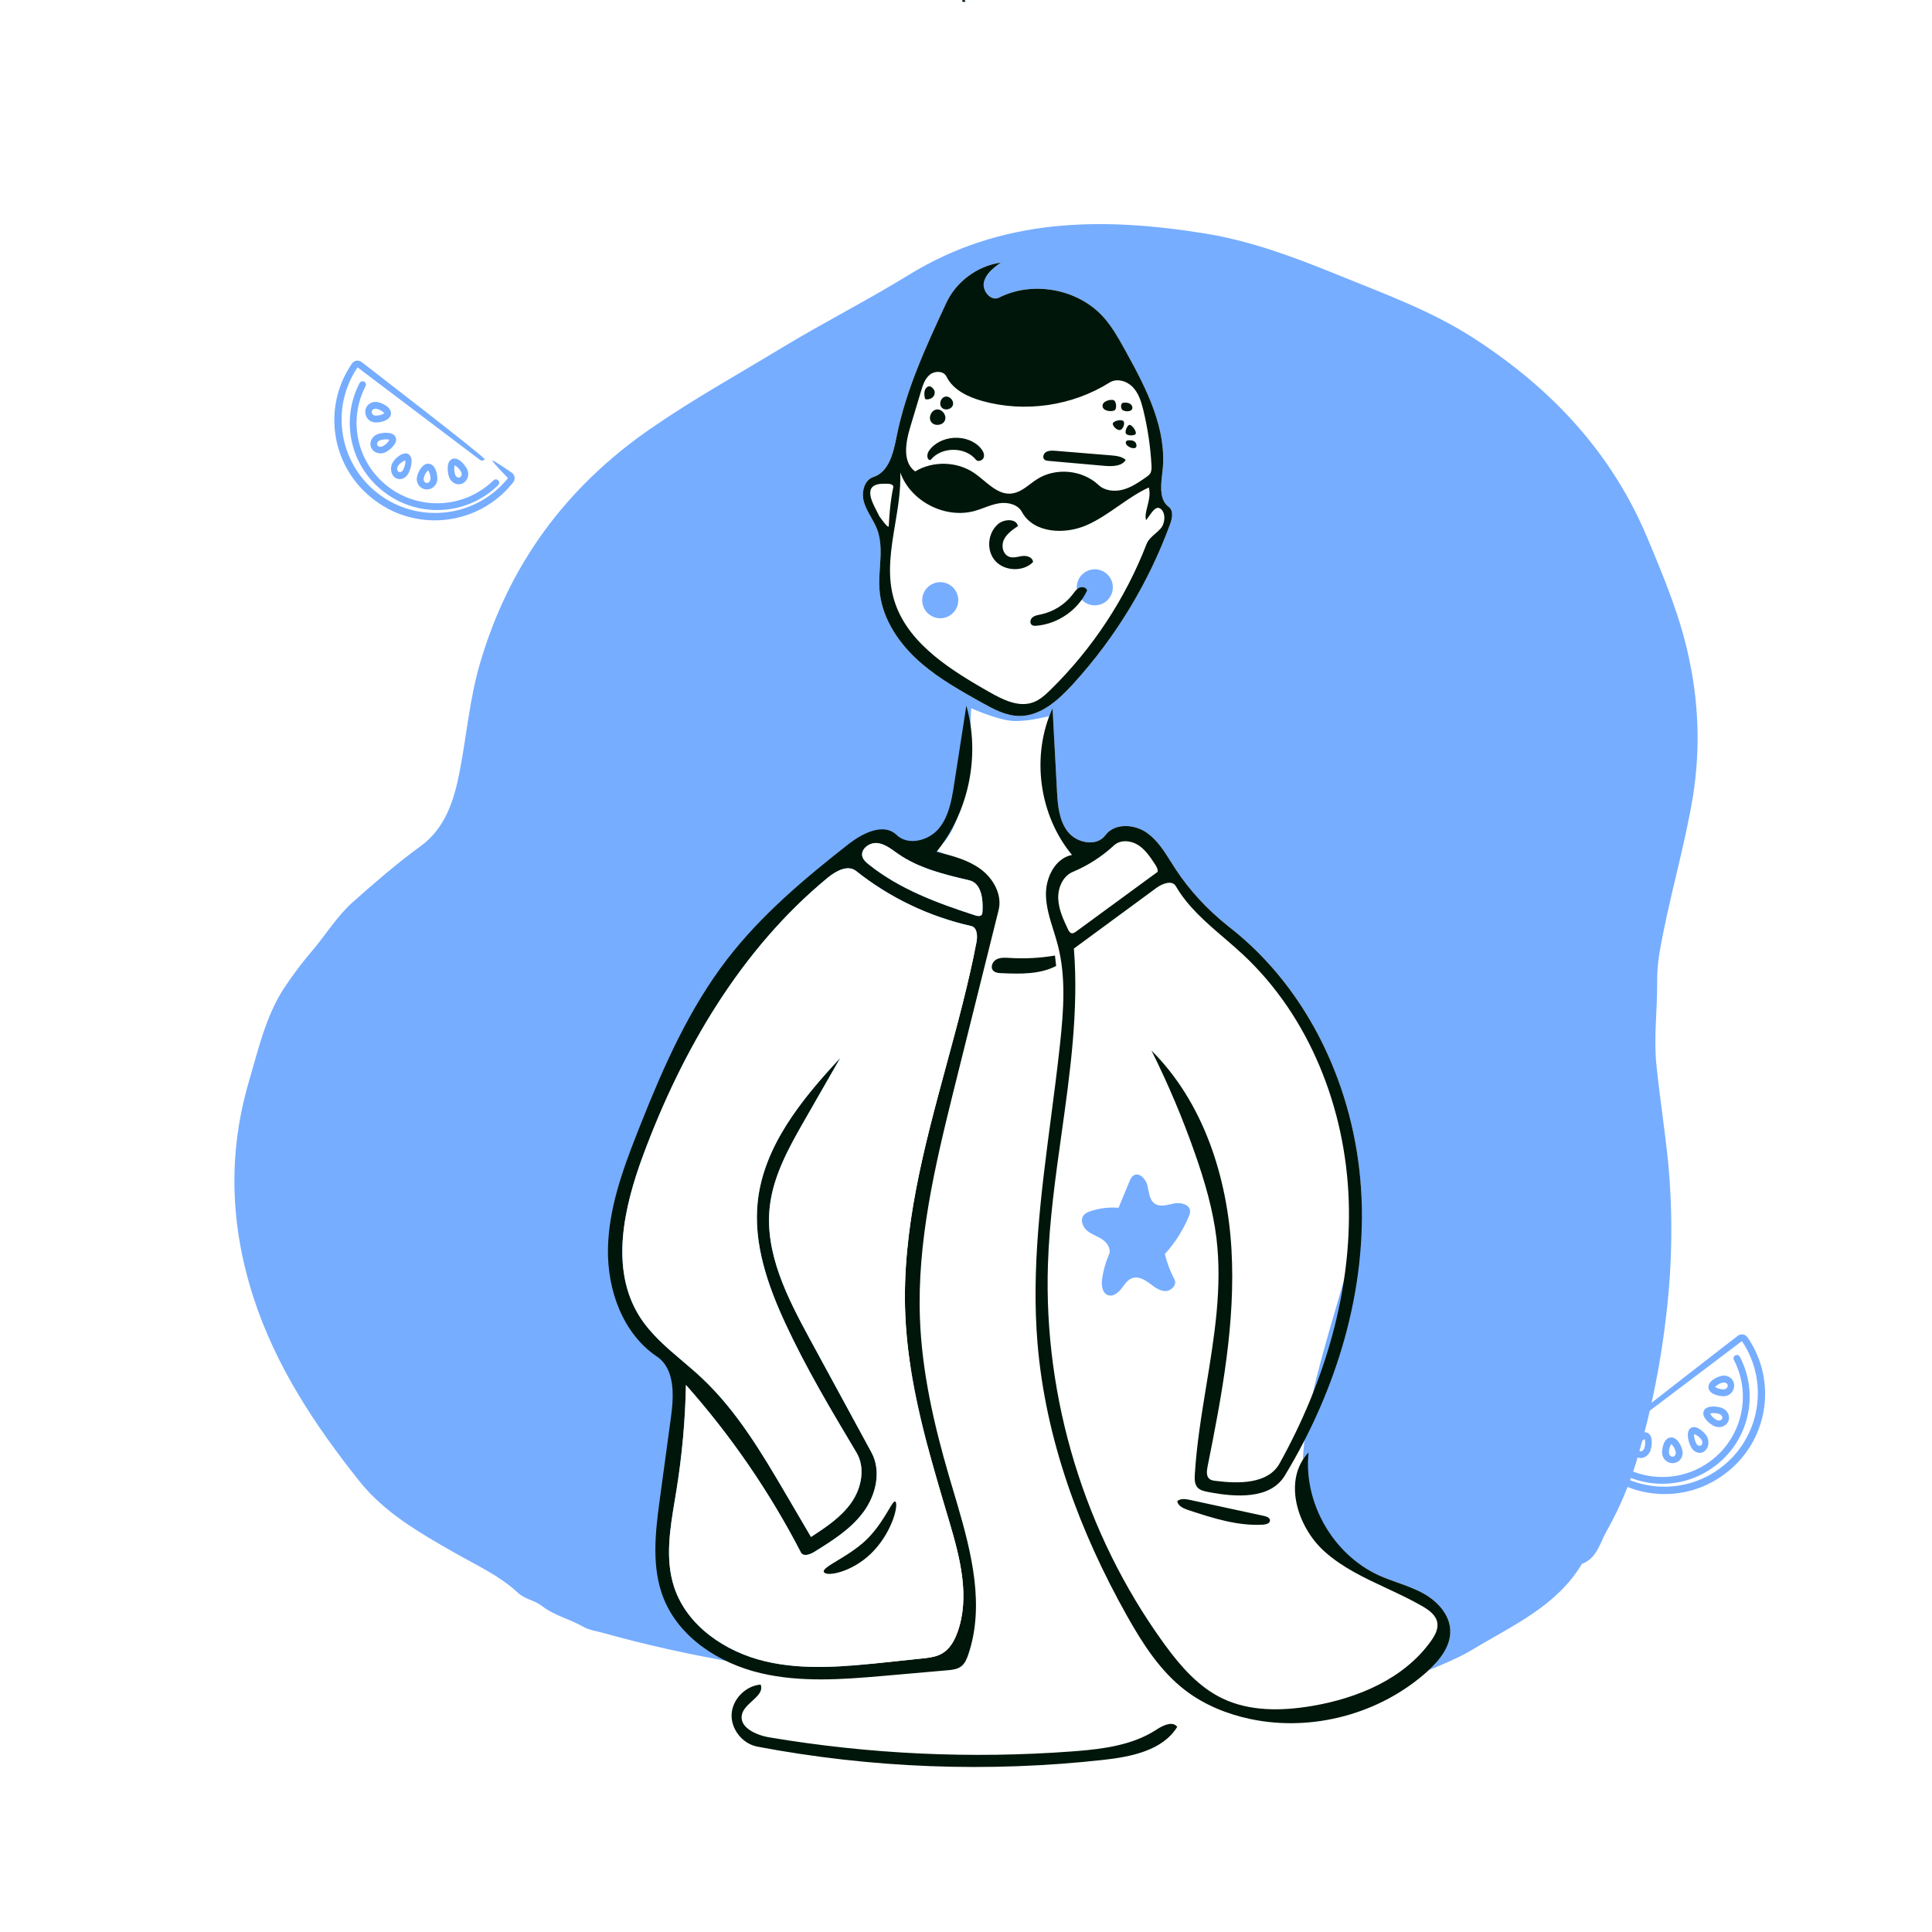 <svg width="750" height="750" viewBox="0 0 750 750" fill="none" xmlns="http://www.w3.org/2000/svg">
<rect width="750" height="750" fill="white"/>
<path fill-rule="evenodd" clip-rule="evenodd" d="M419.387 662.305C451.719 662.556 484.041 661.09 516.218 657.913L516.3 658.912C509.678 659.541 503.053 660.126 496.431 660.813C475.987 662.954 455.459 663.425 434.936 663.956C419.792 664.283 404.664 662.783 389.879 659.487C372.218 655.649 354.2 654.394 336.273 652.442C301.844 648.695 267.695 643.279 234.278 633.94C231.647 633.204 228.604 632.773 226.481 631.541C221.215 628.485 215.139 627.198 210.221 623.32C207.604 621.258 203.842 620.892 201.13 618.371C193.771 611.542 184.645 607.462 176.034 602.534C162.754 594.934 149.231 587.172 139.589 575.081C122.276 553.371 106.955 530.204 98.346 503.503C89.437 475.871 88.336 447.96 96.67 419.681C100.257 407.504 102.995 395.179 109.826 384.268C113.468 378.695 117.476 373.372 121.825 368.333C126.914 362.198 131.091 355.385 137.191 349.987C145.632 342.516 154.086 335.158 163.227 328.506C172.828 321.525 176.233 310.893 178.416 299.622C181.114 285.696 182.273 271.496 186.257 257.792C197.399 219.472 219.455 189.367 252.294 166.587C268.87 155.087 286.435 145.365 303.612 134.952C319.738 125.175 336.654 116.654 352.683 106.778C388.902 84.47 427.834 84.198 467.764 90.643C485.49 93.505 502.288 99.767 518.91 106.54C537.065 113.936 555.516 120.562 572.132 131.308C602.011 150.637 625.493 175.428 639.435 208.655C646.15 224.655 652.844 240.667 656.119 257.78C659.518 274.519 659.913 291.729 657.285 308.606C653.905 329.245 647.748 349.263 644.213 369.854C643.56 373.794 643.256 377.784 643.303 381.777C643.357 392.326 641.947 402.887 643.019 413.409C644.317 426.139 646.33 438.797 647.597 451.527C649.409 470.984 649.172 490.578 646.891 509.986C644.844 528.269 641.274 546.349 636.217 564.037C633.291 574.62 629.084 584.806 623.69 594.368C621.124 598.842 619.992 604.915 614.122 607.079C604.206 623.595 587.14 630.989 571.639 640.358C564.844 644.464 557.312 647.035 550.182 650.4C544.374 653.139 538.324 652.98 532.45 654.184C516.426 657.484 500.057 658.364 483.763 659.637C462.365 661.314 440.906 661.838 419.387 662.305Z" fill="#76adff"/>
<path fill-rule="evenodd" clip-rule="evenodd" d="M374.596 0.675C374.126 0.806 373.383 0.717 373.458 0.235C373.739 0.09 374.053 -0.058 374.359 0.023C374.664 0.104 374.862 0.546 374.617 0.745L374.596 0.675Z" fill="#00160A"/>
<path fill-rule="evenodd" clip-rule="evenodd" d="M376.99 274.942L378.156 275.429C384.476 278.033 389.257 279.495 392.5 279.813C395.939 280.15 400.962 279.527 407.567 277.942L407.44 279.582C406.36 293.934 406.402 304.768 407.567 312.083C408.776 319.674 411.641 326.276 416.16 331.888C411.083 337.568 403.434 343.296 412.869 369.826C419.274 387.834 408.396 451.581 407.44 505.15C406.988 530.501 412.282 553.798 416.16 568.473C425.426 603.531 440.434 633.464 457 647.111C465.273 653.926 479.407 660.633 475.114 662.258C443.423 674.258 321.501 660.133 321 653.942C320.54 648.257 353.356 648.992 358 623.2C366.983 573.309 351.34 483.572 351.783 472.548C353.092 439.989 362.824 400.491 375 370.942C375.453 369.842 378.767 369.644 383.222 369.826L383.531 368.575C386.38 356.825 386.869 348.779 385 344.437C382.835 339.407 375.455 334.591 362.862 329.987C367.37 327.267 370.715 321.653 372.899 313.147L373.125 312.236C375.177 303.742 376.465 291.311 376.99 274.942Z" fill="white"/>
<path fill-rule="evenodd" clip-rule="evenodd" d="M381.457 453.872C382.797 437.482 382.72 431.176 385 414.89C385.661 410.169 384.674 371.345 376.474 377.551C373.402 379.875 374.626 385.059 373.158 388.621C360.982 418.169 353.092 439.989 351.783 472.549C351.111 489.272 349.987 506.074 351.337 522.756C353.73 552.321 377.331 504.308 381.457 453.872Z" fill="white"/>
<path fill-rule="evenodd" clip-rule="evenodd" d="M402.765 521.502C399.509 482.47 407.447 443.504 411.578 404.556C412.906 392.036 413.82 379.198 410.678 367.008C408.999 360.493 406.166 354.16 406.031 347.432C405.897 340.704 409.572 333.177 416.16 331.888C403.277 316.363 400.216 293.304 408.601 274.942C409.168 285.549 409.734 296.155 410.301 306.761C410.603 312.407 411.047 318.449 414.535 322.892C418.022 327.336 425.744 328.802 429.092 324.252C432.64 319.431 440.356 319.852 445.239 323.307C450.122 326.762 453.021 332.288 456.295 337.3C462.006 346.042 469.307 353.696 477.52 360.131C508.165 384.143 525.899 422.66 528.367 461.571C529.786 483.948 505.833 535.222 505.718 569.743C505.633 595.251 527.706 608.114 535.266 611.541C540.904 614.097 547.036 615.529 552.459 618.518C557.881 621.507 562.734 626.642 562.989 632.84C563.248 639.109 558.836 644.562 554.186 648.763C535.837 665.336 509.399 672.442 485.241 667.294C476.256 665.379 467.537 661.827 460.225 656.256C450.39 648.764 443.556 638.046 437.493 627.258C419.181 594.671 405.873 558.773 402.765 521.502Z" fill="white"/>
<path fill-rule="evenodd" clip-rule="evenodd" d="M348.074 169.452C351.676 151.314 359.555 134.337 367.367 117.56C371.212 109.303 379.443 103.221 388.504 101.942C385.678 103.946 382.637 106.264 381.936 109.644C381.235 113.024 384.726 117.097 387.821 115.535C401.041 108.861 418.598 112.173 428.44 123.198C431.764 126.921 434.21 131.322 436.628 135.681C444.747 150.323 453.13 166.182 451.292 182.801C450.745 187.748 449.711 193.798 453.708 196.794C455.64 198.242 455.049 201.225 454.222 203.486C445.778 226.574 432.72 247.983 416.033 266.1C410.539 272.065 403.732 278.065 395.599 277.94C390.426 277.861 385.672 275.275 381.16 272.757C372.112 267.707 362.961 262.582 355.439 255.475C347.918 248.368 342.077 238.952 341.396 228.658C340.883 220.891 343.255 212.762 340.491 205.48C339.113 201.852 336.54 198.731 335.421 195.015C334.303 191.3 335.374 186.374 339.082 185.171C345.15 183.203 346.838 175.677 348.074 169.452Z" fill="white"/>
<circle cx="425" cy="228" r="7" fill="#76adff"/>
<path fill-rule="evenodd" clip-rule="evenodd" d="M291.98 660.339C294.163 658.348 296.224 656.467 295.282 653.942C289.406 654.445 284.319 659.641 284.014 665.452C283.71 671.263 288.228 676.948 294.02 678.045C338.229 686.415 383.723 688.148 428.454 683.167C439.23 681.967 451.368 679.509 457 670.367C455.288 668.085 451.787 669.641 449.289 671.217L448.4 671.789C439.592 677.336 428.847 678.877 418.361 679.73L416.399 679.883C377.095 682.821 337.427 680.984 298.575 674.427C293.407 673.555 286.749 670.477 288.041 665.464C288.556 663.463 290.304 661.868 291.98 660.339ZM410.352 307.68L408.601 274.942C400.216 293.304 403.277 316.363 416.16 331.888C409.572 333.176 405.897 340.704 406.031 347.432C406.125 352.139 407.541 356.653 408.958 361.171C409.566 363.111 410.174 365.051 410.678 367.008C413.82 379.198 412.906 392.036 411.578 404.556L411.399 406.225C410.385 415.544 409.166 424.863 407.946 434.185C404.142 463.267 400.335 492.366 402.765 521.502C405.873 558.773 419.181 594.671 437.493 627.258C443.556 638.046 450.39 648.764 460.225 656.256C467.537 661.827 476.256 665.379 485.241 667.294C509.399 672.442 535.837 665.336 554.186 648.763C558.836 644.562 563.248 639.109 562.989 632.84C562.734 626.642 557.881 621.507 552.459 618.518C549.303 616.778 545.907 615.566 542.507 614.353C540.066 613.482 537.623 612.61 535.266 611.541C517.475 603.477 505.944 583.332 507.976 563.866C497.945 574.361 503.424 592.7 514.254 602.364C521.237 608.595 529.741 612.565 538.269 616.547C542.968 618.741 547.674 620.938 552.137 623.519C554.719 625.012 557.459 626.976 557.96 629.921C558.387 632.43 557.033 634.878 555.565 636.953C545.129 651.705 527.077 659.257 509.286 662.258C497.621 664.225 485.151 664.445 474.491 659.307C465.258 654.856 458.295 646.845 452.225 638.537L451.438 637.451C421.047 595.236 405.089 542.778 406.809 490.747C407.367 473.861 409.721 457.05 412.072 440.259C415.433 416.26 418.788 392.302 416.884 368.228L449.074 344.571C451.398 342.921 455.057 341.586 456.465 344.018C461.077 351.981 468.121 358.023 475.156 364.058C477.596 366.152 480.035 368.244 482.372 370.416C508.435 394.64 522.362 430.398 523.574 466.006C524.786 501.614 514.027 536.971 496.735 568.099C492.278 576.123 480.928 576.03 471.839 574.87L471.6 574.839C470.878 574.742 470.143 574.602 469.571 574.162C468.329 573.207 468.405 571.384 468.687 569.798L468.761 569.408C474.34 541.586 479.687 513.362 478.056 485.031C476.425 456.7 467.091 427.83 447.008 407.829C453.48 420.803 459.132 434.188 463.918 447.877C467.654 458.561 470.875 469.492 472.232 480.731C474.53 499.776 471.419 518.763 468.3 537.805C466.413 549.32 464.524 560.854 463.825 572.432L463.811 572.683C463.721 574.364 463.763 576.19 464.873 577.432C465.844 578.52 467.378 578.86 468.807 579.141L469.168 579.212C479.807 581.271 493.153 582.079 498.747 572.843C518.933 539.515 530.835 500.482 528.367 461.571C525.899 422.66 508.165 384.143 477.52 360.131L476.753 359.524C468.852 353.217 461.828 345.769 456.295 337.3C455.722 336.422 455.16 335.529 454.597 334.634C451.945 330.416 449.267 326.157 445.239 323.307C440.356 319.852 432.64 319.431 429.092 324.252L428.93 324.464C425.5 328.755 417.967 327.265 414.535 322.892C411.235 318.689 410.66 313.055 410.352 307.68ZM363.541 330.684C376.147 315.056 380.606 293.239 375.137 273.942L370.227 305.537C369.31 311.312 368.127 317.285 364.365 321.73C360.382 326.436 352.46 328.401 348.028 324.112L347.812 323.91C342.938 319.524 335.19 323.281 329.8 327.377L329.324 327.745C312.263 341.116 295.506 355.208 282.292 372.367C267.573 391.481 257.712 413.791 248.792 436.206L247.147 440.366C241.53 454.675 236.292 469.429 236.01 484.766C235.717 500.716 241.733 517.646 254.99 526.589C262.001 531.318 261.639 541.539 260.502 549.898L256.03 582.774C254.326 595.434 252.902 608.662 257.622 620.493C263.72 635.777 279.238 645.734 295.301 649.518C310.723 653.151 326.803 651.986 342.612 650.609L368.004 648.379C369.827 648.213 371.723 647.961 373.162 646.851C374.586 645.751 375.312 643.994 375.888 642.292C382.258 623.453 377.289 603.272 371.61 583.881L368.41 573.068C362.561 553.047 357.875 532.549 357.112 511.718C356.028 482.121 362.868 452.9 370.017 424.115L387.656 353.304C389.143 347.337 385.619 341.027 380.655 337.375C376.022 333.967 370.346 332.382 364.741 330.982L363.541 330.684ZM321.35 340.703C324.503 338.105 329.145 335.573 332.34 338.119C345.344 348.475 360.733 355.838 376.974 359.474C379.277 359.99 379.512 363.051 379.128 365.444L379.059 365.836C375.968 381.77 371.687 397.563 367.411 413.339C358.719 445.405 350.047 477.4 351.43 510.356C352.454 534.736 358.982 558.465 365.912 581.919L368.681 591.249C372.777 605.127 376.564 620.041 371.702 633.61C370.539 636.858 368.753 640.09 365.774 641.846C363.443 643.22 360.656 643.534 357.964 643.819L342.461 645.455C327.282 647.046 311.805 648.427 296.982 644.909C281.553 641.247 266.697 631.195 261.728 616.186C258.122 605.298 260.083 593.568 261.989 582.168C262.113 581.427 262.236 580.688 262.358 579.951L262.574 578.634C264.771 565.074 266.01 551.36 266.279 537.628C283.779 557.34 298.804 579.232 310.893 602.633C311.764 604.318 314.321 603.539 315.938 602.541L317.181 601.771C323.819 597.655 330.485 593.297 335.127 587.056C340.06 580.426 342.244 571.081 338.299 563.823L314.257 519.585C305.603 503.64 296.814 486.422 298.826 468.436C300.11 456.946 305.709 446.478 311.463 436.392L326.242 410.618L324.795 412.18C310.337 427.862 296.322 445.59 294.122 466.684C292.478 482.454 297.731 498.095 304.329 512.562L304.971 513.959C312.082 529.281 320.586 543.907 329.231 558.432L332.477 563.875C336.01 569.792 334.448 577.665 330.495 583.313C326.796 588.596 321.371 592.359 315.954 595.911L314.834 596.644L304.318 578.702C295.108 563.01 285.582 547.228 272.298 534.799C269.929 532.583 267.438 530.469 264.947 528.355C258.704 523.057 252.464 517.762 248.165 510.87C236.934 492.866 241.978 469.548 249.277 449.528L249.727 448.307C264.896 407.47 287.667 368.443 321.35 340.703ZM490.666 588.478L461.747 582.221C460.099 581.878 458.2 581.659 457 582.766C457.268 584.516 459.168 585.461 460.941 586.082L461.347 586.22C470.733 589.312 480.418 592.445 490.324 591.875C491.499 591.807 493.013 591.348 493 590.218C492.988 589.193 491.708 588.703 490.666 588.478ZM410 374.983L409.53 370.942C403.764 371.916 397.882 372.23 392.042 371.874L391.867 371.863C390.151 371.758 388.343 371.646 386.835 372.439C385.274 373.259 384.357 375.479 385.535 376.773C386.31 377.624 387.608 377.733 388.772 377.782L389.314 377.804C396.376 378.095 403.777 378.225 410 374.983ZM334.824 332.697C333.836 329.749 337.411 326.963 340.514 327.277C343.149 327.543 345.379 329.139 347.56 330.7C347.639 330.756 347.717 330.812 347.796 330.868L348.718 331.519C355.99 336.553 364.677 338.969 373.324 341.036L376.286 341.735C380.812 342.794 381.644 348.667 381.425 353.385L381.396 353.904C381.369 354.336 381.331 354.796 381.063 355.136C380.522 355.821 379.449 355.619 378.616 355.35L377.753 355.07C363.369 350.392 348.918 344.968 337.159 335.498C336.198 334.724 335.216 333.864 334.824 332.697ZM387.955 102.334L388.504 101.942C379.443 103.221 371.212 109.303 367.367 117.56C359.555 134.337 351.676 151.314 348.074 169.452C346.838 175.677 345.15 183.203 339.082 185.171L338.854 185.251C335.33 186.579 334.326 191.377 335.421 195.015C336.033 197.048 337.081 198.903 338.129 200.76C338.998 202.298 339.867 203.837 340.491 205.48C342.259 210.138 341.926 215.143 341.59 220.178C341.401 223.014 341.211 225.859 341.396 228.658C342.077 238.952 347.918 248.368 355.439 255.475C362.233 261.894 370.356 266.696 378.532 271.287L381.16 272.757C385.672 275.275 390.426 277.861 395.599 277.94C403.732 278.065 410.539 272.065 416.033 266.1L416.837 265.221C433.14 247.292 445.914 226.201 454.222 203.486C455.049 201.225 455.64 198.242 453.708 196.794C450.338 194.268 450.544 189.571 451.02 185.195L451.292 182.801C453.081 166.62 445.181 151.158 437.269 136.84L436.225 134.955C433.936 130.835 431.58 126.715 428.44 123.198C418.598 112.173 401.041 108.861 387.821 115.535C384.726 117.097 381.235 113.024 381.936 109.644C382.592 106.483 385.296 104.249 387.955 102.334ZM347.495 203.457C348.608 196.786 349.727 190.083 349.482 183.412C353.48 194.645 366.955 201.569 378.483 198.314C379.706 197.968 380.903 197.525 382.098 197.083C384.029 196.368 385.958 195.655 387.99 195.355C391.279 194.87 395.134 195.82 396.709 198.732L396.869 199.021C401.453 207.002 413.347 207.611 421.863 203.862C426.261 201.925 430.219 199.179 434.177 196.433C437.973 193.798 441.771 191.163 445.96 189.24C446.655 191.693 446.008 194.231 445.417 196.553C444.9 198.582 444.425 200.445 444.925 201.942C445.24 201.51 445.538 201.087 445.822 200.684C447.648 198.096 448.92 196.292 450.599 197.561C452.539 199.028 452.4 203.064 450.599 205.139C449.96 205.874 449.207 206.527 448.457 207.176C447.092 208.358 445.738 209.532 445.099 211.182C436.888 232.409 424.068 251.86 407.77 267.817C405.773 269.773 403.645 271.727 401.007 272.671C395.392 274.681 389.339 271.645 384.156 268.702L381.668 267.28C366.696 258.651 351.123 248.22 346.764 231.756C344.316 222.508 345.9 213.014 347.495 203.457ZM394.585 204.614L395.159 204.221C394.572 201.194 389.718 201.423 387.368 203.503C383.333 207.073 382.81 213.821 386.416 217.796C390.023 221.771 397.222 222.052 400.998 218.226C401.079 216.549 398.88 215.654 397.151 215.82C396.607 215.872 396.061 215.979 395.516 216.085C394.327 216.316 393.144 216.546 392.005 216.213C389.438 215.461 388.578 212.104 389.621 209.715C390.573 207.534 392.574 205.999 394.585 204.614ZM343.119 187.777L344.003 187.774C345.288 187.79 347.053 187.963 346.764 189.24C345.835 193.351 345.411 198.144 345.186 201.429L344.996 204.439C344.447 204.651 342.876 202.493 341.971 201.251C341.786 200.997 341.629 200.782 341.514 200.632L341.396 200.485C341.157 199.964 340.834 199.349 340.48 198.674C338.244 194.412 334.763 187.777 343.119 187.777ZM357.545 151.844C358.254 149.484 359.059 146.977 360.984 145.428C362.91 143.878 366.324 143.94 367.405 146.156C369.937 151.35 375.736 154.102 381.325 155.664C397.832 160.277 416.258 157.602 430.749 148.489C433.57 146.715 437.51 147.902 439.793 150.322C441.886 152.54 442.895 155.52 443.653 158.486L443.854 159.294C445.548 166.268 446.602 173.397 446.999 180.561C447.062 181.699 447.086 182.924 446.454 183.875C446.073 184.449 445.492 184.857 444.925 185.251L444.042 185.863C441.531 187.592 438.934 189.254 436 190.055C432.721 190.95 428.882 190.576 426.413 188.251L426.123 187.984C419.867 182.357 409.749 181.478 402.628 185.996C401.712 186.577 400.827 187.242 399.942 187.906C397.673 189.61 395.407 191.312 392.638 191.597C388.505 192.023 385.161 189.242 381.833 186.474C380.658 185.496 379.484 184.52 378.278 183.687C371.61 179.083 362.195 178.806 355.265 183.01C350.294 179.437 351.523 171.883 353.279 166.039L357.545 151.844ZM431.186 176.761L409.636 174.995C408.405 174.901 407.105 174.868 406.074 175.482C404.969 176.139 404.548 177.856 405.627 178.55C406.045 178.819 406.576 178.872 407.082 178.917L428.939 180.855C431.95 181.1 435.563 180.975 437 178.534C435.514 177.174 433.261 176.931 431.186 176.761ZM381.92 177.46C382.248 176.198 381.516 174.906 380.651 173.915C375.613 168.138 364.85 168.772 360.561 175.098C359.726 176.329 359.725 178.678 361.234 178.582C365.365 173.347 374.666 173.287 378.866 178.469C379.694 179.49 381.592 178.723 381.92 177.46ZM441 173.656C441.351 173.298 441.238 171.841 440.256 171.282C439.529 170.868 437.473 170.668 437.129 171.377C436.355 172.933 439.924 174.754 441 173.656ZM440.891 168.39C441.26 167.485 439.514 164.946 438.509 164.942C437.625 164.939 436.525 167.523 437.113 168.375C437.716 169.247 440.561 169.201 440.891 168.39ZM434.78 166.926C435.986 166.747 436.948 164.096 436 163.397C435.058 162.702 432.319 163.431 432.019 164.299C431.709 165.195 433.486 167.118 434.78 166.926ZM361.488 163.804C362.739 165.544 365.895 165.228 366.776 163.274C367.656 161.319 365.804 158.741 363.673 158.955C361.542 159.169 360.238 162.063 361.488 163.804ZM436.035 159.337C437.417 159.926 439.483 159.781 439.603 158.346C439.491 156.426 437.379 156.124 436 156.359C434.897 156.547 434.917 158.86 436.035 159.337ZM432.654 159.29C433.653 158.735 433.391 155.71 432.276 155.329C431.069 154.915 427.821 155.733 428.009 157.7C428.197 159.668 431.519 159.921 432.654 159.29ZM365.576 158.215C366.78 159.534 369.363 158.965 369.902 157.263C370.441 155.56 368.658 153.607 366.914 153.991C365.17 154.375 364.372 156.897 365.576 158.215ZM361.993 154.29C362.956 153.474 363.093 152.009 362.532 151.241C361.399 149.691 360.451 149.698 359.677 150.461C358.713 151.412 358.668 153.014 359.055 154.67C359.2 155.29 361.013 155.121 361.993 154.29ZM416.429 230.725C413.425 234.664 408.938 237.486 404.04 238.518C403.91 238.545 403.78 238.571 403.65 238.598C402.638 238.803 401.599 239.013 400.818 239.662C399.937 240.394 399.641 241.935 400.57 242.609C401.088 242.985 401.792 242.969 402.434 242.911C410.786 242.161 418.538 236.744 422 229.241C421.759 228.054 420.102 227.646 418.988 228.162C418.009 228.615 417.346 229.502 416.698 230.367C416.608 230.487 416.519 230.607 416.429 230.725Z" fill="#00160A"/>
<path fill-rule="evenodd" clip-rule="evenodd" d="M440.057 456.315C442.234 454.936 444.809 457.647 445.423 460.173C446.038 462.7 446.121 465.74 448.231 467.222C450.389 468.739 453.289 467.669 455.868 467.168C458.447 466.668 462.009 467.642 462 470.304C461.998 470.962 461.754 471.592 461.502 472.198C459.269 477.569 456.103 482.538 452.192 486.81C453.018 490.255 454.283 493.592 455.945 496.712C457.057 498.799 454.565 501.305 452.227 501.196C449.89 501.086 447.946 499.446 446.051 498.054C444.157 496.662 441.789 495.399 439.57 496.15C437.655 496.799 436.515 498.721 435.262 500.325C434.008 501.93 432.048 503.44 430.134 502.786C427.82 501.996 427.497 498.824 427.849 496.374C428.31 493.163 429.206 490.017 430.501 487.05C431.417 484.954 429.915 482.522 428.046 481.231C426.176 479.941 423.914 479.289 422.145 477.861C420.376 476.432 419.244 473.689 420.598 471.852C421.255 470.96 422.334 470.508 423.378 470.161C426.859 469.003 430.569 468.56 434.219 468.867C435.615 465.496 437.01 462.124 438.406 458.753C438.789 457.828 439.218 456.846 440.057 456.315V456.315Z" fill="#76adff"/>
<path fill-rule="evenodd" clip-rule="evenodd" d="M337.159 335.498C336.198 334.724 335.216 333.864 334.824 332.697C333.836 329.749 337.411 326.963 340.514 327.277C343.149 327.543 345.379 329.139 347.56 330.7C347.947 330.977 348.332 331.252 348.718 331.519C356.821 337.129 366.681 339.487 376.286 341.735C380.98 342.833 381.701 349.109 381.396 353.904C381.369 354.336 381.331 354.796 381.063 355.136C380.522 355.821 379.449 355.62 378.616 355.35C363.948 350.607 349.153 345.157 337.159 335.498ZM335.127 587.056C340.06 580.426 342.244 571.081 338.299 563.823L314.577 520.175C305.822 504.065 296.79 486.644 298.826 468.436C300.194 456.196 306.457 445.117 312.589 434.424L326.242 410.618C311.285 426.684 296.395 444.887 294.122 466.684C292.425 482.963 298.078 499.104 304.971 513.959C312.971 531.196 322.734 547.553 332.477 563.875C336.01 569.793 334.448 577.665 330.495 583.313C326.541 588.961 320.615 592.871 314.834 596.644L305.422 580.584C295.864 564.278 286.113 547.725 272.298 534.8C269.929 532.583 267.438 530.469 264.947 528.355C258.704 523.057 252.464 517.762 248.165 510.87C236.705 492.498 242.191 468.594 249.727 448.307C264.896 407.47 287.667 368.444 321.35 340.703C324.503 338.105 329.145 335.573 332.34 338.119C345.344 348.475 360.733 355.838 376.974 359.474C379.405 360.019 379.531 363.399 379.059 365.836C375.968 381.77 371.687 397.563 367.411 413.339C358.719 445.405 350.047 477.4 351.43 510.356C352.549 536.999 360.241 562.864 367.848 588.443C368.005 588.971 368.162 589.5 368.319 590.028C372.547 604.248 376.707 619.642 371.702 633.61C370.539 636.858 368.753 640.09 365.774 641.846C363.443 643.22 360.656 643.534 357.964 643.819L344.318 645.26C328.546 646.926 312.41 648.571 296.982 644.909C281.553 641.247 266.697 631.195 261.728 616.186C258.122 605.299 260.083 593.568 261.989 582.168C262.187 580.986 262.384 579.807 262.574 578.634C264.771 565.074 266.01 551.36 266.279 537.628C283.779 557.34 298.804 579.232 310.893 602.633C311.764 604.318 314.321 603.539 315.938 602.541C322.978 598.193 330.194 593.687 335.127 587.056Z" fill="white"/>
<path fill-rule="evenodd" clip-rule="evenodd" d="M449.411 338.435C449.525 337.31 448.876 336.266 448.253 335.324C446.425 332.558 444.509 329.705 441.692 327.963C438.875 326.221 434.883 325.918 432.453 328.17C427.776 332.502 422.335 336.003 416.459 338.463C412.595 340.08 410.648 344.653 410.808 348.848C410.968 353.043 412.796 356.969 414.591 360.762C414.903 361.422 415.317 362.164 416.036 362.288C416.637 362.392 417.204 362.012 417.697 361.652C428.268 353.913 438.84 346.174 449.411 338.435Z" fill="white"/>
<path fill-rule="evenodd" clip-rule="evenodd" d="M199.226 187.233C199.664 186.686 199.857 185.983 199.759 185.29C199.665 184.589 199.291 183.957 198.722 183.537C198.722 183.537 191.543 178.556 191.118 178.741C190.694 178.927 197.195 185.615 197.195 185.615C184.994 200.745 163.026 203.585 147.372 192.056C131.717 180.527 127.935 158.723 138.794 142.605L186.34 178.534C186.916 178.959 187.728 178.836 188.153 178.26C188.579 177.684 140.342 140.525 140.342 140.525C139.779 140.1 139.067 139.922 138.37 140.032C137.673 140.143 137.051 140.532 136.647 141.111C124.722 158.368 128.721 181.973 145.667 194.348C162.502 206.861 186.25 203.706 199.226 187.233ZM149.595 191.36C162.948 201.256 181.544 199.966 193.393 188.321C193.907 187.819 193.915 186.997 193.412 186.484C192.908 185.972 192.083 185.963 191.569 186.465C180.61 197.171 163.478 198.366 151.13 189.286C138.782 180.206 134.868 163.534 141.891 149.934C142.124 149.52 142.111 149.012 141.858 148.609C141.605 148.207 141.152 147.974 140.677 148.002C140.201 148.031 139.779 148.316 139.576 148.746C131.913 163.47 136.168 181.565 149.595 191.36ZM151.798 182.415C151.715 181.289 151.997 180.168 152.59 179.264C153.304 178.251 154.188 177.41 155.188 176.79C157.08 175.603 158.206 175.971 158.816 176.488C160.806 178.162 159.258 182.682 158.335 184.117C157.601 185.281 156.429 185.98 155.175 186C154.453 186.005 153.748 185.744 153.165 185.255C152.372 184.579 151.874 183.544 151.798 182.415ZM157.377 178.718C156.25 179.089 155.248 179.844 154.504 180.881C154.26 181.249 154.143 181.707 154.173 182.167C154.193 182.519 154.342 182.843 154.584 183.061C155.229 183.474 156.044 183.226 156.425 182.5C157.069 181.379 157.401 180.06 157.377 178.718ZM165.302 189.977C166.402 190.094 167.501 189.752 168.31 189.041C169.126 188.341 169.64 187.384 169.754 186.351C169.947 184.722 169.239 180.307 166.493 180.015C165.63 179.922 164.374 180.228 163.125 182.166C162.458 183.188 162.014 184.325 161.817 185.51C161.684 186.542 161.959 187.583 162.59 188.436C163.214 189.295 164.203 189.858 165.302 189.977ZM166.189 182.554C166.868 183.611 167.189 184.837 167.109 186.07C167.068 186.493 166.862 186.888 166.53 187.177C166.284 187.406 165.943 187.52 165.598 187.487C165.258 187.439 164.955 187.257 164.765 186.986C164.511 186.634 164.404 186.207 164.463 185.786C164.678 184.569 165.28 183.442 166.189 182.554ZM175.487 178.197C177.919 177.121 180.726 180.728 181.389 182.283V182.279C182.339 184.293 181.517 186.712 179.551 187.694C179.1 187.896 178.614 188 178.122 188C177.572 187.997 177.029 187.872 176.531 187.633C175.579 187.177 174.824 186.38 174.41 185.393C173.748 183.84 173.056 179.273 175.487 178.197ZM177.59 185.285C177.884 185.432 178.225 185.446 178.529 185.323C179.207 184.911 179.441 184.023 179.057 183.319C178.499 182.177 177.614 181.235 176.519 180.618C176.217 181.857 176.291 183.162 176.732 184.357C176.897 184.763 177.203 185.094 177.59 185.285ZM146.262 156.032C145.231 155.901 144.189 156.176 143.336 156.806C142.477 157.43 141.914 158.419 141.794 159.517C141.644 161.811 143.27 163.802 145.43 163.969C145.62 163.991 145.811 164.001 146.003 164C147.911 164 151.506 163.177 151.771 160.706C152.049 157.958 147.892 156.226 146.262 156.032ZM145.704 161.324C144.925 161.312 144.296 160.642 144.286 159.814C144.333 159.473 144.516 159.17 144.788 158.981C145.076 158.77 145.418 158.659 145.768 158.664C145.841 158.664 145.914 158.664 145.989 158.677C147.209 158.892 148.338 159.496 149.228 160.408C148.167 161.086 146.937 161.405 145.701 161.324H145.704ZM144.092 173.781C143.661 172.811 143.683 171.704 144.152 170.751C144.61 169.797 145.407 169.041 146.394 168.625C147.944 167.958 152.51 167.279 153.587 169.705C154.663 172.13 151.059 174.96 149.505 175.626C148.937 175.871 148.324 175.999 147.704 176C147.259 176 146.816 175.932 146.392 175.798C145.363 175.488 144.523 174.751 144.092 173.781ZM149.849 170.554C149.024 170.54 148.204 170.677 147.431 170.959H147.435C147.028 171.123 146.696 171.429 146.504 171.818C146.345 172.11 146.331 172.458 146.465 172.761C146.6 173.064 146.868 173.29 147.194 173.374C147.615 173.499 148.067 173.469 148.467 173.29C149.609 172.73 150.551 171.842 151.169 170.744C150.746 170.595 150.297 170.53 149.849 170.554Z" fill="#76adff"/>
<path fill-rule="evenodd" clip-rule="evenodd" d="M615.774 565.233C615.336 564.686 615.143 563.983 615.241 563.29C615.335 562.589 615.709 561.957 616.278 561.537C616.278 561.537 623.457 556.556 623.882 556.741C624.306 556.927 617.805 563.615 617.805 563.615C630.006 578.745 651.974 581.585 667.628 570.056C683.283 558.527 687.065 536.723 676.206 520.605L628.66 556.534C628.084 556.959 627.272 556.836 626.847 556.26C626.422 555.684 674.658 518.525 674.658 518.525C675.221 518.1 675.933 517.922 676.63 518.032C677.327 518.143 677.949 518.532 678.353 519.111C690.279 536.368 686.279 559.973 669.333 572.348C652.498 584.861 628.75 581.706 615.774 565.233ZM665.405 569.36C652.052 579.256 633.456 577.966 621.607 566.321C621.093 565.819 621.085 564.997 621.588 564.484C622.092 563.972 622.917 563.963 623.431 564.465C634.39 575.171 651.523 576.366 663.87 567.286C676.218 558.206 680.132 541.534 673.109 527.934C672.876 527.52 672.889 527.012 673.142 526.609C673.395 526.207 673.848 525.974 674.324 526.002C674.799 526.031 675.221 526.316 675.424 526.746C683.087 541.47 678.832 559.565 665.405 569.36ZM663.202 560.415C663.285 559.289 663.003 558.168 662.411 557.264C661.696 556.251 660.812 555.41 659.812 554.79C657.92 553.603 656.794 553.971 656.184 554.488C654.194 556.162 655.742 560.682 656.666 562.117C657.399 563.281 658.571 563.98 659.825 564C660.547 564.005 661.252 563.744 661.835 563.255C662.628 562.579 663.126 561.544 663.202 560.415ZM657.623 556.718C658.75 557.089 659.752 557.844 660.496 558.881C660.74 559.249 660.858 559.707 660.827 560.167C660.807 560.519 660.658 560.843 660.416 561.061C659.771 561.474 658.956 561.226 658.575 560.5C657.931 559.379 657.599 558.06 657.623 556.718ZM649.699 567.977C648.599 568.094 647.499 567.752 646.69 567.041C645.875 566.341 645.361 565.384 645.246 564.351C645.053 562.722 645.761 558.307 648.507 558.015C649.37 557.922 650.626 558.228 651.875 560.166C652.542 561.188 652.986 562.325 653.184 563.51C653.316 564.542 653.041 565.583 652.41 566.436C651.786 567.295 650.797 567.858 649.699 567.977ZM648.811 560.554C648.132 561.611 647.811 562.837 647.891 564.07C647.932 564.493 648.139 564.888 648.47 565.177C648.716 565.406 649.057 565.52 649.402 565.487C649.742 565.439 650.045 565.257 650.235 564.986C650.489 564.634 650.596 564.207 650.537 563.786C650.322 562.569 649.72 561.442 648.811 560.554ZM639.513 556.197C637.081 555.121 634.275 558.728 633.611 560.283V560.279C632.661 562.293 633.483 564.712 635.45 565.694C635.9 565.896 636.387 566 636.878 566C637.429 565.997 637.971 565.872 638.47 565.633C639.421 565.177 640.176 564.38 640.59 563.393C641.252 561.84 641.944 557.273 639.513 556.197ZM637.41 563.285C637.116 563.432 636.775 563.446 636.471 563.323C635.793 562.911 635.559 562.023 635.943 561.319C636.502 560.177 637.387 559.235 638.481 558.618C638.783 559.857 638.709 561.162 638.268 562.357C638.103 562.763 637.798 563.094 637.41 563.285ZM668.738 534.032C669.77 533.901 670.811 534.176 671.664 534.806C672.524 535.43 673.086 536.419 673.207 537.517C673.356 539.811 671.73 541.802 669.57 541.969C669.38 541.991 669.189 542.001 668.997 542C667.089 542 663.494 541.177 663.229 538.706C662.951 535.958 667.108 534.226 668.738 534.032ZM669.296 539.324C670.076 539.312 670.704 538.642 670.714 537.814C670.667 537.473 670.484 537.17 670.212 536.981C669.924 536.77 669.582 536.659 669.232 536.664C669.159 536.664 669.086 536.664 669.011 536.677C667.791 536.892 666.662 537.496 665.772 538.408C666.833 539.086 668.063 539.405 669.299 539.324H669.296ZM670.908 551.781C671.339 550.811 671.317 549.704 670.848 548.751C670.39 547.797 669.593 547.041 668.606 546.625C667.056 545.958 662.49 545.279 661.413 547.705C660.337 550.13 663.941 552.96 665.496 553.626C666.063 553.871 666.676 553.999 667.296 554C667.741 554 668.184 553.932 668.608 553.798C669.637 553.488 670.477 552.751 670.908 551.781ZM665.151 548.554C665.976 548.54 666.796 548.677 667.569 548.959H667.565C667.972 549.123 668.304 549.429 668.496 549.818C668.655 550.11 668.669 550.458 668.535 550.761C668.4 551.064 668.132 551.29 667.806 551.374C667.385 551.499 666.933 551.469 666.533 551.29C665.391 550.73 664.449 549.842 663.831 548.744C664.254 548.595 664.703 548.53 665.151 548.554Z" fill="#76adff"/>
<circle cx="365" cy="233" r="7" fill="#76adff"/>
<path fill-rule="evenodd" clip-rule="evenodd" d="M347.762 583.199C348.651 585.417 345.733 595.713 338.119 603.092C330.504 610.472 320.619 612.223 319.809 610.201C318.999 608.179 330.077 604.204 337.069 597C344.061 589.796 346.873 580.982 347.762 583.199Z" fill="#00160A"/>
</svg>

